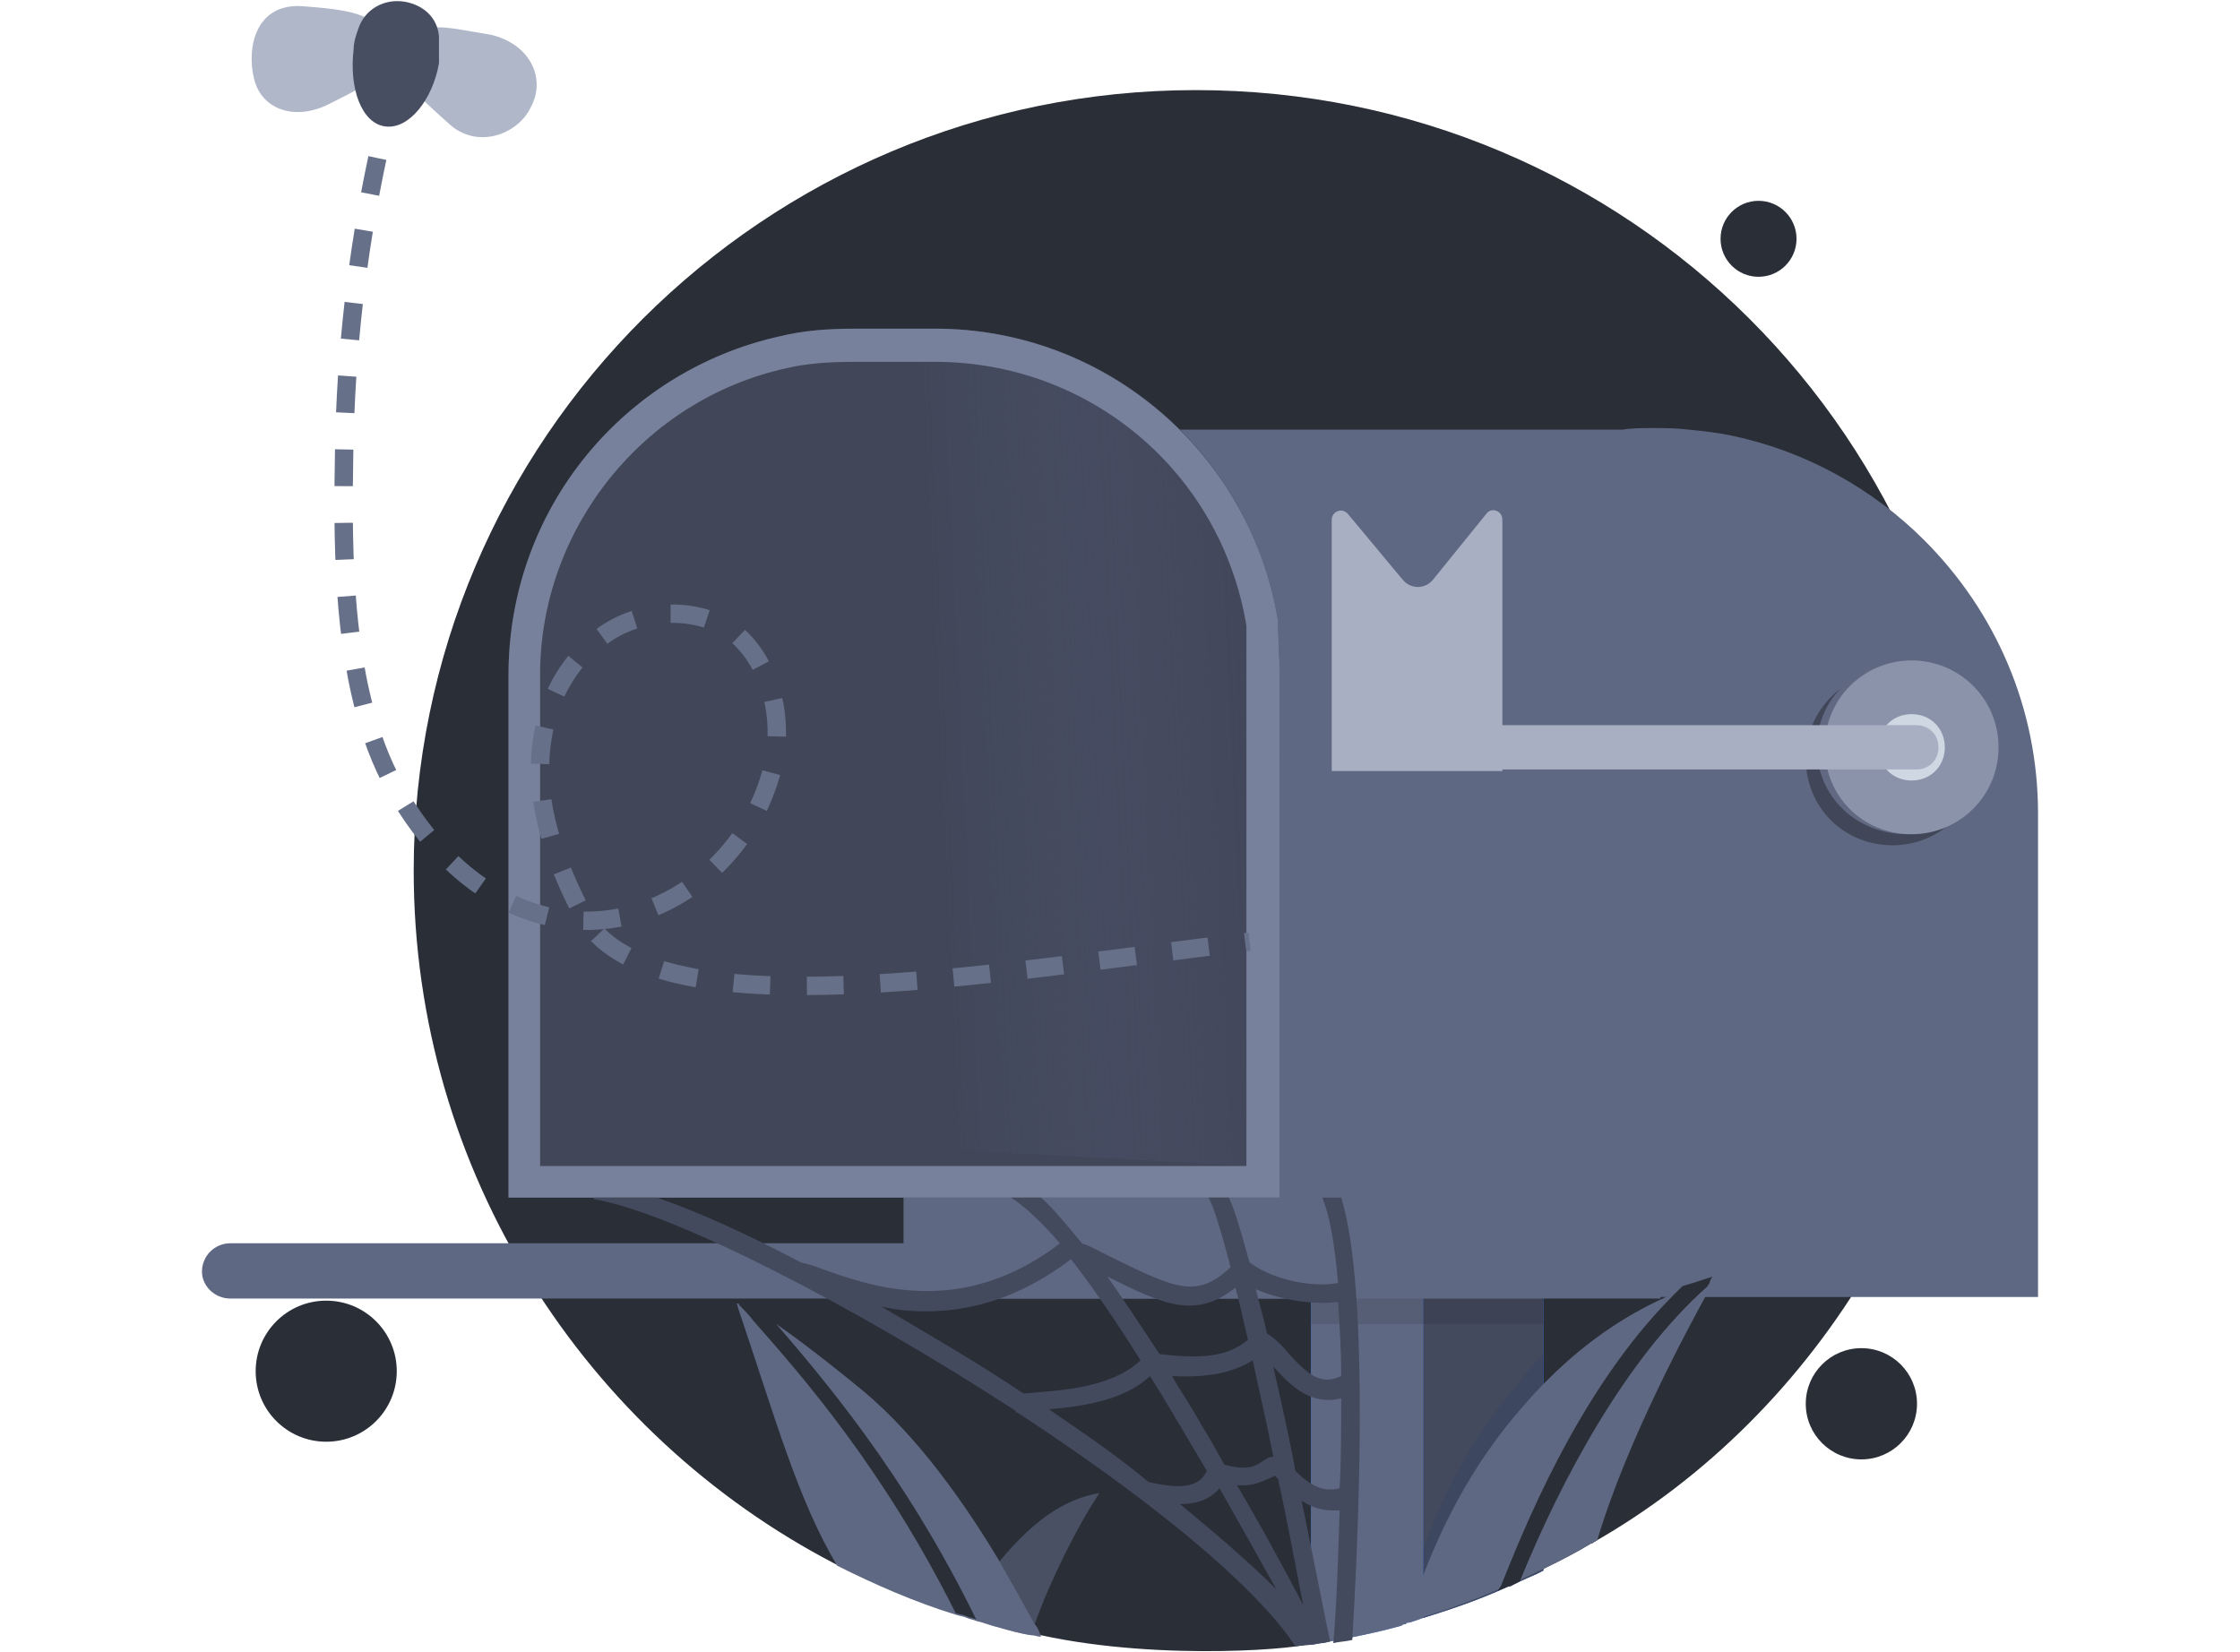 <svg width="244" height="180" viewBox="0 0 244 180" fill="none" xmlns="http://www.w3.org/2000/svg">
<path d="M215.459 94.842C215.459 126.167 198.076 154.05 173.635 167.992C173.635 167.992 173.463 168.164 173.291 168.164C170.193 170.057 166.234 171.778 164.513 172.639H164.341C162.964 173.155 154.702 176.598 153.325 176.598C153.153 176.598 152.981 176.598 152.981 176.77C152.809 176.77 152.637 176.77 152.465 176.942C148.85 177.975 143.687 178.835 142.654 179.007C142.654 179.524 126.819 181.073 113.394 178.147C111.673 178.147 100.657 175.221 91.019 170.402C63.824 156.288 45.063 127.717 45.063 94.842C45.063 47.854 83.273 9.816 130.261 9.816C177.421 9.816 215.459 47.854 215.459 94.842Z" fill="#2A2E37"/>
<path d="M156.079 129.61V175.909C155.907 175.909 153.67 176.77 153.497 176.77C153.325 176.77 153.153 176.77 153.153 176.942C152.981 176.942 152.809 176.942 152.637 177.114C149.022 178.147 143.859 179.007 142.826 179.18V129.61H156.079Z" fill="#4988FD"/>
<path d="M156.079 129.61V175.909C155.907 175.909 153.67 176.77 153.497 176.77C153.325 176.77 153.153 176.77 153.153 176.942C152.981 176.942 152.809 176.942 152.637 177.114C149.022 178.147 143.859 179.007 142.826 179.18V129.61H156.079Z" fill="#5E6882"/>
<path d="M168.128 129.61V171.09C167.267 171.606 165.718 172.123 164.513 172.811H164.341C162.104 173.844 159.522 174.877 155.047 176.254V129.782H168.128V129.61Z" fill="#2767F4"/>
<path d="M168.128 129.61V171.09C167.267 171.606 165.718 172.123 164.513 172.811H164.341C162.104 173.844 159.522 174.877 155.047 176.254V129.782H168.128V129.61Z" fill="#444A5D"/>
<path opacity="0.1" d="M168.128 147.51V168.164C166.407 169.024 165.03 169.713 165.03 169.713H164.858C161.932 171.262 157.457 172.639 155.563 173.155C155.391 173.155 155.219 173.327 155.047 173.327V168.852C157.112 162.656 160.555 156.288 165.202 150.952C166.062 149.747 167.095 148.542 168.128 147.51Z" fill="#062C78"/>
<path opacity="0.1" d="M168.127 129.61H142.826V144.24H168.127V129.61Z" fill="black"/>
<g filter="url(#filter0_d_657_22354)">
<path d="M222 77.63V130.298H180.864V130.47H98.42V35.806H176.733C177.766 35.634 178.799 35.634 180.003 35.634C181.38 35.634 182.585 35.634 183.962 35.806C185.683 35.978 187.232 36.15 188.781 36.494C196.871 38.215 204.1 42.346 209.608 47.854C217.353 55.599 222 66.099 222 77.63Z" fill="url(#paint0_linear_657_22354)"/>
</g>
<path d="M206.166 92.088C211.329 92.088 215.632 87.957 215.632 82.622C215.632 77.286 211.329 73.155 206.166 73.155C201.002 73.155 196.699 77.286 196.699 82.622C196.699 87.957 200.83 92.088 206.166 92.088Z" fill="#414758"/>
<path d="M207.714 90.884C213.05 90.884 217.525 86.753 217.525 81.417C217.525 76.082 213.222 71.951 207.714 71.951C202.378 71.951 197.903 76.082 197.903 81.417C197.903 86.753 202.206 90.884 207.714 90.884Z" fill="#606882"/>
<path d="M208.231 90.884C213.395 90.884 217.698 86.753 217.698 81.417C217.698 76.082 213.395 71.951 208.231 71.951C203.068 71.951 198.765 76.082 198.765 81.417C198.765 86.753 202.895 90.884 208.231 90.884Z" fill="#8B93AA"/>
<path d="M208.231 85.032C210.296 85.032 211.845 83.483 211.845 81.417C211.845 79.352 210.296 77.803 208.231 77.803C206.165 77.803 204.616 79.352 204.616 81.417C204.616 83.483 206.165 85.032 208.231 85.032Z" fill="#CED7E2"/>
<path d="M139.384 73.5V130.47H55.391V73.5C55.391 55.6 68.127 40.453 84.823 36.667C87.576 35.978 90.33 35.806 93.256 35.806H101.862C120.795 35.806 136.286 49.575 139.212 67.648C139.212 69.369 139.384 71.434 139.384 73.5Z" fill="#414758"/>
<path opacity="0.7" d="M139.384 81.934L138.868 68.164C135.942 50.092 120.279 36.323 101.519 36.323H92.913C89.987 36.323 87.233 36.667 84.479 37.183L83.446 38.044L104.617 125.307L139.04 127.201L139.384 81.934Z" fill="url(#paint1_linear_657_22354)"/>
<path d="M139.212 67.648C136.286 49.575 120.623 35.806 101.862 35.806H93.256C90.33 35.806 87.576 35.978 84.823 36.667C67.955 40.453 55.391 55.428 55.391 73.5V130.47H139.384V73.5C139.384 71.434 139.212 69.369 139.212 67.648ZM135.941 127.028H58.833V73.5C58.833 57.665 70.021 43.551 85.683 40.109C87.921 39.593 90.158 39.421 93.256 39.421H101.862C118.73 39.421 133.015 51.469 135.769 68.164C135.769 68.853 135.769 69.713 135.769 70.574C135.769 71.606 135.769 72.639 135.769 73.672V127.028H135.941Z" fill="#77819B"/>
<path opacity="0.6" d="M119.762 162.656C117.352 166.271 114.426 172.123 112.705 176.942C112.533 177.286 112.361 177.803 112.361 178.147C111.156 177.975 109.951 177.63 108.747 177.286C107.714 174.877 107.025 172.295 107.025 172.295C107.714 171.434 108.23 170.746 108.919 170.057C112.189 166.099 115.631 163.345 119.762 162.656Z" fill="#5E6882"/>
<path d="M113.394 178.319C113.05 178.319 112.706 178.147 112.362 178.147C111.157 177.975 109.952 177.631 108.747 177.286C107.887 177.114 107.198 176.77 106.338 176.598C105.993 176.426 105.649 176.426 105.305 176.254C104.961 176.082 104.616 176.082 104.1 175.909C99.625 174.533 95.322 172.639 91.191 170.574C86.888 163.345 84.479 154.567 80.348 142.347C80.348 142.175 80.348 142.175 80.176 142.002C80.176 142.002 80.52 142.002 81.381 142.347C81.897 142.691 82.757 143.035 83.79 143.724C85.856 145.101 89.126 147.51 93.945 151.469C99.969 156.46 105.133 163.861 108.747 169.885C110.296 172.639 111.673 175.049 112.706 176.942C113.05 177.286 113.222 177.803 113.394 178.319Z" fill="#5E6882"/>
<path d="M106.337 176.426C105.993 176.253 105.649 176.253 105.305 176.081C104.96 175.909 104.616 175.909 104.1 175.737C96.182 159.902 87.232 149.747 82.069 143.895C81.552 143.207 81.036 142.691 80.52 142.174C80.52 142.002 80.52 142.002 80.348 141.83C80.348 141.83 80.692 141.83 81.552 142.174C82.069 142.519 82.929 142.863 83.962 143.551C89.298 149.747 98.42 160.247 106.337 176.426Z" fill="#2A2E37"/>
<path d="M186.716 139.42C186.716 139.42 186.544 139.765 186.2 140.453C184.134 144.24 177.249 156.804 173.979 167.82C173.807 167.82 173.807 167.992 173.635 167.992C173.635 167.992 173.463 168.164 173.291 168.164C170.193 170.057 166.234 171.778 164.513 172.639H164.341C159.177 175.049 153.669 176.598 153.325 176.598C155.907 168.164 159.694 160.591 165.029 154.222C166.062 153.018 167.095 151.813 168.127 150.78C168.299 150.608 168.471 150.436 168.644 150.264C173.119 145.789 177.766 142.863 182.241 140.969C182.757 140.797 183.274 140.453 183.79 140.281C184.306 139.937 185.167 139.765 186.027 139.42C186.372 139.593 186.544 139.42 186.716 139.42Z" fill="#5E6882"/>
<path d="M186.544 139.076C186.544 139.076 186.372 139.248 186.199 139.765C186.199 139.937 186.027 139.937 186.027 140.109C177.077 148.026 170.02 161.279 165.545 172.295C165.201 172.467 164.857 172.639 164.513 172.811H164.341C163.996 172.983 163.48 173.155 163.136 173.327C163.308 172.983 163.48 172.811 163.48 172.811C165.717 167.303 171.742 151.641 182.241 141.142C182.585 140.797 182.929 140.453 183.273 140.109C184.478 139.765 185.511 139.42 186.544 139.076Z" fill="#2A2E37"/>
<g filter="url(#filter1_d_657_22354)">
<path d="M139.9 124.446V130.47H25.098C23.377 130.47 22 129.093 22 127.544C22 125.823 23.377 124.446 25.098 124.446H139.9Z" fill="url(#paint2_linear_657_22354)"/>
</g>
<path d="M163.48 79.007H208.747C210.124 79.007 211.157 80.04 211.157 81.417C211.157 82.794 210.124 83.827 208.747 83.827H163.48V79.007Z" fill="#A9AFC3"/>
<path d="M161.931 55.944C162.447 55.256 163.652 55.6 163.652 56.633V78.836V83.999H145.063V56.633C145.063 55.772 146.096 55.256 146.785 55.944L152.809 63.173C153.669 64.206 155.218 64.206 156.079 63.173L161.931 55.944Z" fill="#A9AFC3"/>
<path d="M41.105 17.218C38.867 27.717 37.662 38.388 37.49 49.059C37.318 58.87 37.318 69.713 40.244 79.18C43.859 91.228 55.046 103.276 68.816 99.662C76.389 97.596 82.585 91.056 84.306 82.966C85.339 77.803 83.79 71.779 79.659 68.681C75.184 65.755 68.644 66.443 64.685 70.058C60.382 73.672 58.661 79.18 58.833 84.516C59.005 89.851 61.07 95.015 63.48 99.662C70.709 112.915 108.23 105.858 136.113 102.588" stroke="#667089" stroke-width="2" stroke-miterlimit="10" stroke-dasharray="4 4"/>
<path d="M27.68 8.612C28.541 12.054 32.327 13.259 36.114 11.193C40.245 9.128 42.998 7.751 42.138 4.481C41.277 1.383 37.491 1.039 33.188 0.694C27.852 0.178 26.82 5.169 27.68 8.612Z" fill="#AFB7C9"/>
<path d="M57.801 11.71C56.424 14.636 51.949 16.357 48.851 13.431C45.408 10.333 42.827 8.268 44.204 4.998C45.581 2.072 48.334 2.932 53.498 3.793C57.801 4.825 59.522 8.612 57.801 11.71Z" fill="#AFB7C9"/>
<path d="M44.031 0.178C41.794 -0.166 39.728 1.039 39.04 3.104C38.868 3.62 38.523 4.481 38.523 5.341C38.007 9.644 39.384 13.431 41.966 13.775C44.547 14.12 47.129 10.849 47.818 6.891C47.818 5.686 47.818 4.825 47.818 3.965C47.646 1.899 46.097 0.522 44.031 0.178C44.031 0.178 43.859 0.178 44.031 0.178Z" fill="#474E61"/>
<path d="M146.096 130.471H144.031C144.891 132.536 145.407 135.806 145.752 139.765C143.342 140.281 138.867 139.593 136.113 137.528C135.253 134.429 134.564 132.02 133.876 130.471H131.638C132.154 131.331 133.015 134.085 134.048 138.044C130.261 141.658 127.852 140.281 120.45 136.667C119.762 136.323 118.901 135.806 117.869 135.462C116.148 133.397 114.771 131.676 113.394 130.471H110.123C111.5 131.331 113.394 133.052 115.459 135.462C104.616 143.724 94.805 140.109 89.469 138.216C88.609 137.872 87.92 137.7 87.232 137.528C81.38 134.429 76.044 132.02 71.569 130.471H64.685V130.643C73.118 132.02 92.912 142.175 110.64 153.706V153.879H110.812C124.237 162.657 136.457 172.295 141.105 179.352L142.826 179.18V179.352V179.18C143.17 179.18 143.686 179.008 144.031 179.008C144.375 179.008 144.719 178.836 144.891 178.836C144.547 177.287 143.342 171.09 141.793 163.517C142.654 164.034 143.686 164.55 145.063 164.55C145.407 164.55 145.752 164.55 145.924 164.55C145.752 170.058 145.58 175.221 145.235 179.008C145.924 178.836 146.612 178.836 147.301 178.663C147.817 170.058 149.366 140.97 146.096 130.471ZM145.752 141.83C145.924 144.412 146.096 147.166 146.096 149.92C143.858 150.953 142.481 149.748 140.416 147.51C139.728 146.65 138.867 145.789 138.006 145.273C137.662 143.552 137.146 142.003 136.802 140.453C139.555 141.658 143.17 142.175 145.752 141.83ZM136.457 148.199C137.146 151.469 138.006 155.083 138.695 158.698C138.179 158.698 137.834 159.042 137.49 159.214C136.802 159.731 135.769 160.247 133.359 159.558C132.499 158.009 131.638 156.46 130.778 155.083C129.745 153.19 128.54 151.469 127.679 149.92C131.638 150.092 134.22 149.576 136.457 148.199ZM134.564 140.281C135.08 142.003 135.425 143.896 135.941 145.961C134.048 147.51 131.638 148.199 126.302 147.51C124.237 144.412 122.344 141.486 120.623 139.077C126.819 142.175 130.261 143.724 134.564 140.281ZM96.01 142.347C97.559 142.691 99.108 142.863 100.829 142.863C105.648 142.863 110.984 141.486 116.664 137.183C119.074 140.281 121.655 144.068 124.237 148.199C121.139 151.125 115.975 151.469 111.5 151.813C106.337 148.371 101.001 145.273 96.01 142.347ZM114.254 153.534C118.213 153.19 122.516 152.502 125.27 149.92C127.335 153.19 129.401 156.805 131.466 160.247C130.605 161.968 128.884 162.312 125.098 161.452C121.827 158.698 118.041 156.116 114.254 153.534ZM128.54 163.861C130.089 163.861 131.638 163.517 132.843 162.14C135.08 166.099 137.318 170.058 139.039 173.156C136.113 170.23 132.499 167.132 128.54 163.861ZM141.965 174.877C140.072 171.262 137.49 166.443 134.736 161.796C136.629 161.968 137.662 161.28 138.523 160.935C138.695 160.935 138.695 160.763 138.867 160.763C138.867 160.763 139.039 160.935 139.211 161.108C140.244 165.755 141.105 170.574 141.965 174.877ZM145.924 162.14C144.031 162.657 142.481 161.624 141.105 160.247C140.416 156.46 139.555 152.674 138.695 148.887L138.867 149.059C140.588 150.953 142.826 153.19 146.096 152.33C146.096 155.428 146.096 158.87 145.924 162.14Z" fill="#444A5E"/>
<path d="M202.758 158.991C206.104 158.991 208.817 156.278 208.817 152.932C208.817 149.586 206.104 146.873 202.758 146.873C199.412 146.873 196.699 149.586 196.699 152.932C196.699 156.278 199.412 158.991 202.758 158.991Z" fill="#2A2E37"/>
<path d="M191.555 30.154C193.84 30.154 195.693 28.302 195.693 26.016C195.693 23.731 193.84 21.878 191.555 21.878C189.27 21.878 187.417 23.731 187.417 26.016C187.417 28.302 189.27 30.154 191.555 30.154Z" fill="#2A2E37"/>
<path d="M35.534 157.066C39.778 157.066 43.219 153.626 43.219 149.382C43.219 145.138 39.778 141.697 35.534 141.697C31.29 141.697 27.85 145.138 27.85 149.382C27.85 153.626 31.29 157.066 35.534 157.066Z" fill="#2A2E37"/>
<defs>
<filter id="filter0_d_657_22354" x="76.42" y="24.634" width="167.58" height="138.836" filterUnits="userSpaceOnUse" color-interpolation-filters="sRGB">
<feFlood flood-opacity="0" result="BackgroundImageFix"/>
<feColorMatrix in="SourceAlpha" type="matrix" values="0 0 0 0 0 0 0 0 0 0 0 0 0 0 0 0 0 0 127 0" result="hardAlpha"/>
<feOffset dy="11"/>
<feGaussianBlur stdDeviation="11"/>
<feColorMatrix type="matrix" values="0 0 0 0 0 0 0 0 0 0 0 0 0 0 0 0 0 0 0.27 0"/>
<feBlend mode="normal" in2="BackgroundImageFix" result="effect1_dropShadow_657_22354"/>
<feBlend mode="normal" in="SourceGraphic" in2="effect1_dropShadow_657_22354" result="shape"/>
</filter>
<filter id="filter1_d_657_22354" x="0" y="113.446" width="161.9" height="50.024" filterUnits="userSpaceOnUse" color-interpolation-filters="sRGB">
<feFlood flood-opacity="0" result="BackgroundImageFix"/>
<feColorMatrix in="SourceAlpha" type="matrix" values="0 0 0 0 0 0 0 0 0 0 0 0 0 0 0 0 0 0 127 0" result="hardAlpha"/>
<feOffset dy="11"/>
<feGaussianBlur stdDeviation="11"/>
<feColorMatrix type="matrix" values="0 0 0 0 0 0 0 0 0 0 0 0 0 0 0 0 0 0 0.27 0"/>
<feBlend mode="normal" in2="BackgroundImageFix" result="effect1_dropShadow_657_22354"/>
<feBlend mode="normal" in="SourceGraphic" in2="effect1_dropShadow_657_22354" result="shape"/>
</filter>
<linearGradient id="paint0_linear_657_22354" x1="160.17" y1="33.44" x2="160.17" y2="131.493" gradientUnits="userSpaceOnUse">
<stop stop-color="#5E6882"/>
<stop offset="0.996" stop-color="#5E6882"/>
</linearGradient>
<linearGradient id="paint1_linear_657_22354" x1="137.257" y1="80.683" x2="101.79" y2="82.335" gradientUnits="userSpaceOnUse">
<stop stop-color="#42465A"/>
<stop offset="1" stop-color="#575E84" stop-opacity="0"/>
</linearGradient>
<linearGradient id="paint2_linear_657_22354" x1="80.912" y1="124.307" x2="80.912" y2="130.535" gradientUnits="userSpaceOnUse">
<stop stop-color="#5E6882"/>
<stop offset="0.996" stop-color="#5E6882"/>
</linearGradient>
</defs>
</svg>
